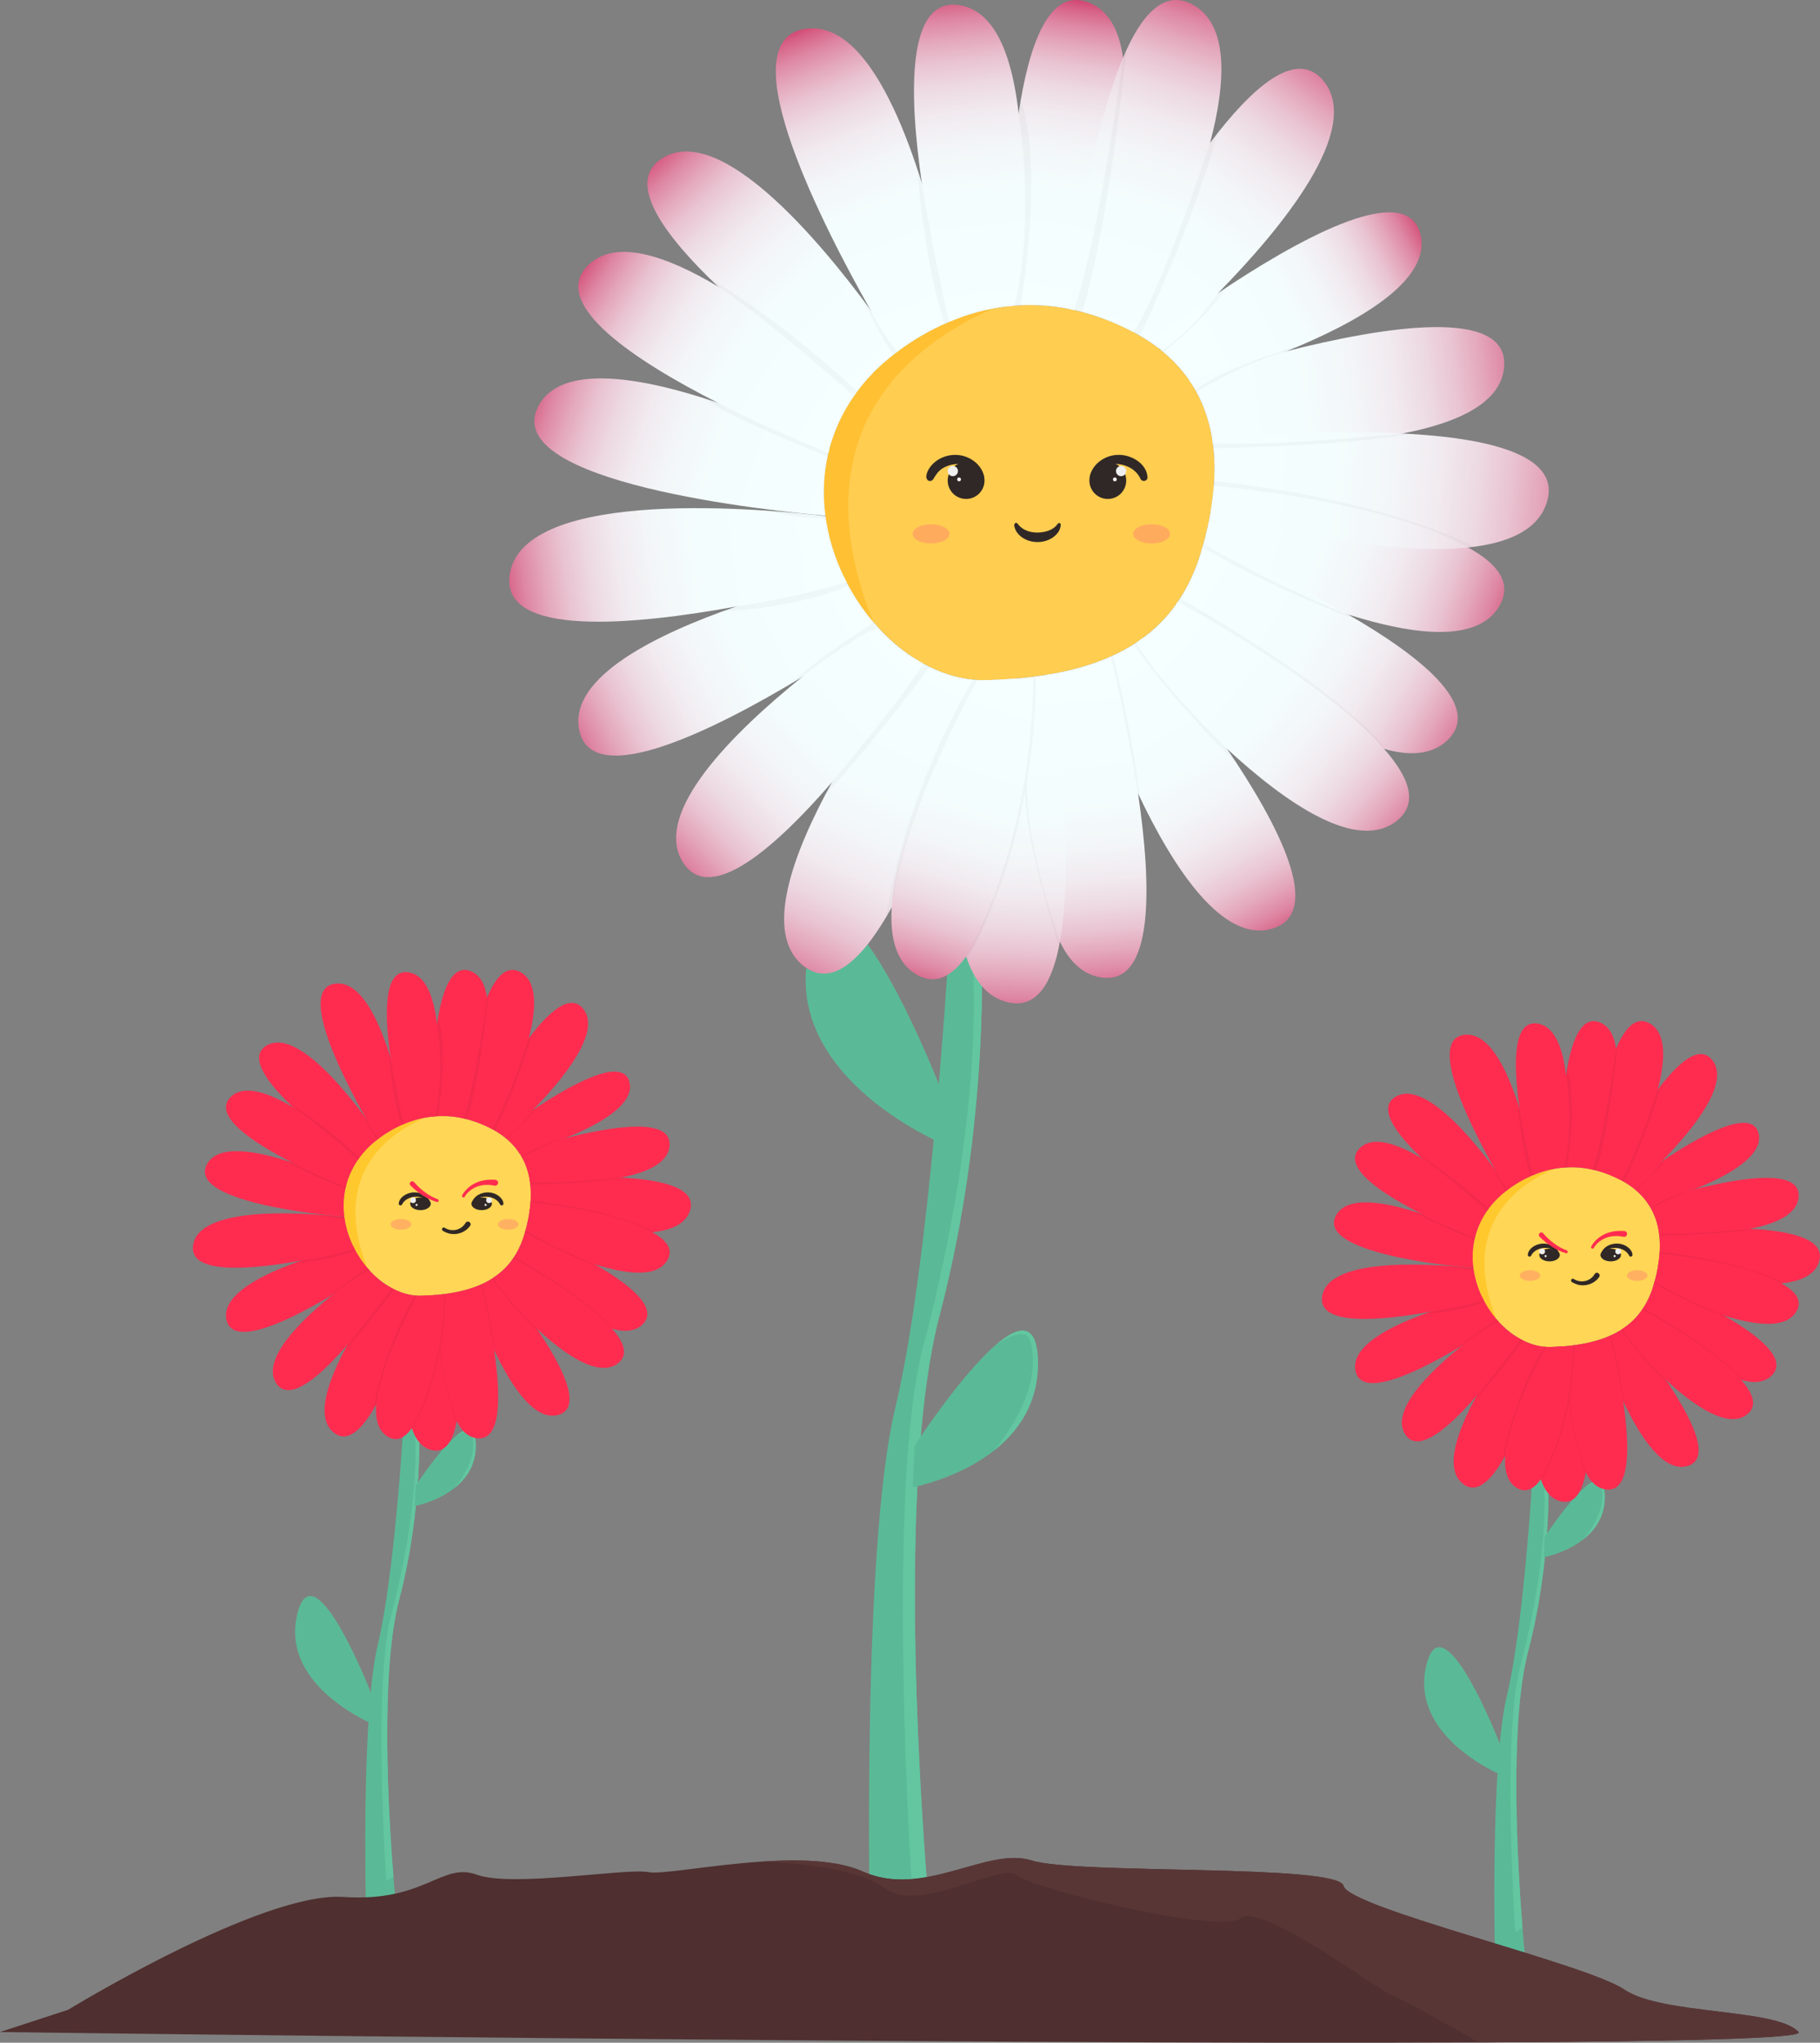 <?xml version="1.0" encoding="UTF-8"?><svg id="Calque_2" xmlns="http://www.w3.org/2000/svg" xmlns:xlink="http://www.w3.org/1999/xlink" viewBox="0 0 669.56 751.4"><rect x="0" y="0" width="669.56" height="751.4" fill="#808080" stroke="none"/><defs><style>.cls-1{fill:url(#Dégradé_sans_nom_19-5);}.cls-2{fill:url(#Dégradé_sans_nom_19-16);}.cls-3{fill:#82d16f;}.cls-4{fill:url(#Dégradé_sans_nom_19-17);}.cls-5{fill:url(#Dégradé_sans_nom_19-3);}.cls-6{fill:#593636;}.cls-7{fill:url(#Dégradé_sans_nom_19-10);}.cls-8{fill:url(#Dégradé_sans_nom_19-6);}.cls-9{opacity:.05;}.cls-10{fill:#ffc82c;}.cls-11{fill:url(#Dégradé_sans_nom_19-11);}.cls-12{fill:url(#Dégradé_sans_nom_19-14);}.cls-13{fill:url(#Dégradé_sans_nom_19-19);}.cls-14{fill:#63c6a0;}.cls-15{fill:url(#Dégradé_sans_nom_19-21);}.cls-16{fill:#302826;}.cls-17{fill:url(#Dégradé_sans_nom_19-22);}.cls-18{fill:url(#Dégradé_sans_nom_19-20);}.cls-19{fill:#ff6e79;opacity:.35;}.cls-20{opacity:.03;}.cls-21{fill:#5aba97;}.cls-22{fill:url(#Dégradé_sans_nom_19-15);}.cls-23{fill:url(#Dégradé_sans_nom_19-9);}.cls-24{fill:#ffc033;}.cls-25{fill:url(#Dégradé_sans_nom_19-7);}.cls-26{fill:#efefef;}.cls-27{fill:url(#Dégradé_sans_nom_19-4);}.cls-28{fill:#ffd655;}.cls-29{fill:url(#Dégradé_sans_nom_19-2);}.cls-30{fill:#ff2c50;}.cls-31{fill:#4f2f2f;}.cls-32{fill:url(#Dégradé_sans_nom_19-13);}.cls-33{fill:url(#Dégradé_sans_nom_19-18);}.cls-34{fill:url(#Dégradé_sans_nom_19);}.cls-35{fill:url(#Dégradé_sans_nom_19-8);}.cls-36{fill:#ffcd50;}.cls-37{fill:url(#Dégradé_sans_nom_19-12);}</style><linearGradient id="Dégradé_sans_nom_19" x1="400.6" y1="-3.51" x2="383.23" y2="117.01" gradientUnits="userSpaceOnUse"><stop offset="0" stop-color="#cc275a"/><stop offset=".02" stop-color="#cf3967"/><stop offset=".06" stop-color="#d76287"/><stop offset=".11" stop-color="#de87a4"/><stop offset=".17" stop-color="#e4a8bc"/><stop offset=".23" stop-color="#e9c3d1"/><stop offset=".3" stop-color="#edd9e2"/><stop offset=".38" stop-color="#f1eaef"/><stop offset=".48" stop-color="#f3f6f8"/><stop offset=".61" stop-color="#f4fdfd"/><stop offset="1" stop-color="#f5ffff"/></linearGradient><linearGradient id="Dégradé_sans_nom_19-2" x1="495.58" y1="18.1" x2="410.31" y2="129.93" xlink:href="#Dégradé_sans_nom_19"/><linearGradient id="Dégradé_sans_nom_19-3" x1="443.8" y1="-8.17" x2="399.38" y2="128.17" xlink:href="#Dégradé_sans_nom_19"/><linearGradient id="Dégradé_sans_nom_19-4" x1="526.68" y1="83.37" x2="438.85" y2="129.33" xlink:href="#Dégradé_sans_nom_19"/><linearGradient id="Dégradé_sans_nom_19-5" x1="570.96" y1="133.85" x2="417.77" y2="152.24" xlink:href="#Dégradé_sans_nom_19"/><linearGradient id="Dégradé_sans_nom_19-6" x1="561.57" y1="228.9" x2="434.93" y2="183.45" xlink:href="#Dégradé_sans_nom_19"/><linearGradient id="Dégradé_sans_nom_19-7" x1="595.29" y1="187.15" x2="421.67" y2="172.34" xlink:href="#Dégradé_sans_nom_19"/><linearGradient id="Dégradé_sans_nom_19-8" x1="545.4" y1="277.96" x2="434.59" y2="211.58" xlink:href="#Dégradé_sans_nom_19"/><linearGradient id="Dégradé_sans_nom_19-9" x1="472.93" y1="350.22" x2="409.62" y2="238.39" xlink:href="#Dégradé_sans_nom_19"/><linearGradient id="Dégradé_sans_nom_19-10" x1="524.32" y1="312.76" x2="426.79" y2="229.01" xlink:href="#Dégradé_sans_nom_19"/><linearGradient id="Dégradé_sans_nom_19-11" x1="407.12" y1="371.25" x2="395.89" y2="245.64" xlink:href="#Dégradé_sans_nom_19"/><linearGradient id="Dégradé_sans_nom_19-12" x1="369.36" y1="381.68" x2="374.97" y2="244.83" xlink:href="#Dégradé_sans_nom_19"/><linearGradient id="Dégradé_sans_nom_19-13" x1="287.68" y1="370.86" x2="351.51" y2="240.14" xlink:href="#Dégradé_sans_nom_19"/><linearGradient id="Dégradé_sans_nom_19-14" x1="334.38" y1="367.89" x2="371.15" y2="249.94" xlink:href="#Dégradé_sans_nom_19"/><linearGradient id="Dégradé_sans_nom_19-15" x1="241.46" y1="325.89" x2="335.93" y2="233.46" xlink:href="#Dégradé_sans_nom_19"/><linearGradient id="Dégradé_sans_nom_19-16" x1="189.51" y1="143.23" x2="312.06" y2="185.1" xlink:href="#Dégradé_sans_nom_19"/><linearGradient id="Dégradé_sans_nom_19-17" x1="211.34" y1="94.33" x2="309.38" y2="156.12" xlink:href="#Dégradé_sans_nom_19"/><linearGradient id="Dégradé_sans_nom_19-18" x1="239.03" y1="52.32" x2="325.84" y2="142.7" xlink:href="#Dégradé_sans_nom_19"/><linearGradient id="Dégradé_sans_nom_19-19" x1="293.64" y1="6.2" x2="340.96" y2="122.96" xlink:href="#Dégradé_sans_nom_19"/><linearGradient id="Dégradé_sans_nom_19-20" x1="203.12" y1="275.77" x2="318.53" y2="217.56" xlink:href="#Dégradé_sans_nom_19"/><linearGradient id="Dégradé_sans_nom_19-21" x1="178.66" y1="215.85" x2="306.83" y2="197.98" xlink:href="#Dégradé_sans_nom_19"/><linearGradient id="Dégradé_sans_nom_19-22" x1="350.68" y1="-6.82" x2="363.27" y2="120.16" xlink:href="#Dégradé_sans_nom_19"/></defs><g id="Calque_1-2"><g><g><path class="cls-21" d="M146.83,588.54c-7.06,26.91-3.85,79.89-2.09,101.87,.49,6.19,.87,9.93,.87,9.93h-11.01s-1.72-69.97,4.4-95.41c6.12-25.44,9.29-78.77,9.29-78.77l4.19-2.27,1.69-.92s1.71,31.07-7.34,65.57Z"/><path class="cls-14" d="M146.83,588.54c-7.06,26.91-3.85,79.89-2.09,101.87l-2.63,1.49s-5.19-74.45,2.23-99.32c9.62-37.44,8.85-60.76,8.14-68.69l1.69-.92s1.71,31.07-7.34,65.57Z"/><path class="cls-21" d="M137.22,634.22s-1.49-.61-3.79-1.82c-8.66-4.54-28.84-17.52-24.19-38.18,.88-3.9,2.09-6.01,3.52-6.78,8.2-4.41,23.52,34.82,23.52,34.82l.94,11.96Z"/><path class="cls-3" d="M162.55,634.71c.32-.33,.63-.66,.93-.98-.3,.35-.61,.68-.93,.98Z"/><g><path class="cls-21" d="M167.18,547.39c-6.47,5.12-14.6,6.6-14.6,6.6l.33-7.45s8.15-12.53,14.56-18.06c4.07-3.51,7.43-4.19,7.56,2.96,.13,7.41-3.48,12.51-7.84,15.95Z"/><path class="cls-14" d="M167.18,547.39c4.54-5.6,8.37-13.01,6.43-19.74-.86-2.96-6.14,.83-6.14,.83h0c4.07-3.51,7.43-4.2,7.56,2.96,.13,7.41-3.48,12.51-7.84,15.95Z"/></g><g><path class="cls-28" d="M193.05,453.57c-4.61,15.99-17.27,22.45-37.85,23.07-7.37,.22-14.7-3.91-20.11-10.3-9.7-11.44-13.27-30.08-.01-43.84,0,0,8.22-8.93,21.21-11.36,5.21-.97,11.18-.9,17.7,1.21,22.76,7.38,23.68,25.22,19.07,41.21Z"/><path class="cls-10" d="M135.09,466.35c-9.7-11.44-13.27-30.08-.01-43.84,0,0,8.22-8.93,21.21-11.36-13.7,5.96-34.73,21.06-21.19,55.2Z"/></g><g><path class="cls-30" d="M170.52,411.41h0c-.26-.06-.53-.11-.79-.17-3.45-.69-6.72-.83-9.77-.58-.34,.02-.69,.06-1.03,.1-.08-4.86-.16-20.73,1.82-34.01h0c1.83-12.2,5.4-22.22,12.33-19.53,3.61,1.4,5.42,5,6.08,9.74,1.97,14.17-6.46,38.51-8.63,44.46Z"/><path class="cls-30" d="M195.93,408.4h0c-5.07,5.16-9.35,8.94-10.32,9.79-.02,.02-.05,.05-.07,.06-1.37-1.06-2.89-2.06-4.61-2.97h0c-1.06-.57-2.18-1.11-3.39-1.6l-1.64-.98s8.9-17.83,18.61-30.73c7.32-9.72,15.1-16.65,19.88-11.06,7.3,8.53-7.44,26.28-18.44,37.5Z"/><path class="cls-30" d="M194.5,381.96c-4.18,15.91-13.48,33.33-13.48,33.33h-.09s0-.02,0-.02c-1.06-.57-2.18-1.1-3.39-1.6-1.12-.46-2.3-.91-3.55-1.31-1.17-.38-2.32-.69-3.46-.95h0c-.26-.06-.53-.11-.79-.17,.77-7.1,3.66-30.59,9.43-44.29,3.16-7.52,7.2-12.09,12.22-9.4,6.44,3.45,5.97,13.58,3.12,24.4Z"/><path class="cls-30" d="M207.96,418.68c-7.24,2.92-14,4.95-16.74,5.73-.16-.25-.32-.49-.49-.73-1.32-1.88-2.95-3.64-4.96-5.24h0s-.16-.25-.16-.25l-1.08-1.65s4.83-3.73,11.41-8.14h0c13.07-8.78,33.03-20.24,35.61-10.43,2.18,8.32-11.36,15.79-23.58,20.71Z"/><path class="cls-30" d="M246.33,421.37c-.46,6.47-8.32,9.96-17.91,11.8h0c-12.3,2.37-27.44,2.01-33.44,1.74-.03-.27-.08-.54-.12-.8-.56-3.43-1.71-6.71-3.64-9.7-.16-.25-.32-.49-.49-.73,2.6-.85,9.32-2.99,17.23-5,16.86-4.27,39.13-7.95,38.37,2.7Z"/><path class="cls-30" d="M245.58,463.41c-3.73,6.78-15.24,5.31-26.74,1.67,0,0,0,0,0,0-10.81-3.43-21.62-8.78-25.93-11.01,.05-.16,.1-.33,.15-.49,.1-.34,.19-.67,.28-1.01,.51-1.86,.93-3.75,1.26-5.63,.26-1.51,.45-3.03,.56-4.53,7.66,.92,32.87,4.35,44.81,10.87,5.13,2.8,7.81,6.17,5.62,10.15Z"/><path class="cls-30" d="M253.88,445.23c-1.52,5-6.91,7.31-13.91,8.03-15.55,1.62-39.01-4.55-45.37-6.33,.26-1.51,.45-3.03,.56-4.53,.19-2.53,.15-5.04-.18-7.48-.03-.27-.08-.54-.12-.8,5.51-.49,20.18-1.6,33.56-.94h0c14.79,.75,28,3.67,25.45,12.06Z"/><path class="cls-30" d="M236.45,487.12c-2.72,2.72-6.73,2.94-11.29,1.64-13.29-3.76-31.38-20.32-36.71-25.41,.12-.16,.23-.33,.35-.5,1.73-2.52,3.1-5.44,4.11-8.78,.05-.16,.1-.33,.15-.49,.1-.34,.19-.67,.28-1.01,3.99,1.69,15.25,6.61,25.5,12.51,0,0,0,0,0,0,12.61,7.27,23.65,16.01,17.61,22.03Z"/><path class="cls-30" d="M205.58,520.4c-8.86,2.79-17.63-10.77-23.78-23.76,0,0,0,0,0,0-5.19-10.95-8.54-21.49-8.54-21.49l3.52-2.56c.06-.03,.13-.06,.19-.09,1.62-.72,3.14-1.54,4.54-2.48h0c.4-.26,.79-.54,1.17-.82,1.82,2.18,8.55,10.35,14.81,19.57,9.04,13.31,17.11,28.8,8.1,31.64Z"/><path class="cls-30" d="M227.46,501.39c-7.03,5.68-19.64-3.09-29.97-12.64-9.24-8.53-16.66-17.68-16.66-17.68l.68-1.06h0c.4-.26,.79-.54,1.17-.82,2.22-1.63,4.14-3.57,5.77-5.84,.12-.16,.23-.33,.35-.5,6.54,3.64,27.23,15.6,36.36,25.91,4.4,4.96,6.12,9.54,2.3,12.63Z"/><path class="cls-30" d="M175.32,529.04c-3.27-.48-5.63-2.83-7.3-6.3-6.11-12.68-3.07-40.39-2.21-47.07,.18-.03,.36-.06,.55-.09,3.86-.67,7.33-1.66,10.41-3.01,.06-.03,.13-.06,.19-.09,.44,1.71,3.11,12.46,4.83,24.14,0,0,0,0,0,0,2.37,16.03,2.96,33.81-6.48,32.41Z"/><path class="cls-30" d="M168.02,522.74c-1.31,7.24-4.07,11.94-9.26,10.66-3.59-.89-5.89-3.87-7.27-8.05-4.65-14.06,1.04-41.67,2.62-48.7h0c.36,0,.72,0,1.08,0,1.68-.05,3.3-.14,4.87-.27h0c2-.16,3.9-.4,5.73-.7,.18-.03,.36-.06,.55-.09,.95,6.56,4.37,32.25,1.67,47.16Z"/><path class="cls-30" d="M153.53,476.62c-1.28,4.64-7.49,26.28-15.15,40.07-4.88,8.78-10.33,14.37-15.48,10.37-7.26-5.64-1.97-19.86,4.97-32.45,5.61-10.19,12.3-19.3,14.3-21.95,.57,.37,1.15,.72,1.74,1.04,2.89,1.61,5.97,2.62,9.09,2.88,.18,.02,.36,.03,.54,.04Z"/><path class="cls-30" d="M164.44,477.23s-4.24,35.9-12.94,48.12c-2.52,3.53-5.41,5.08-8.68,3.22-3.65-2.08-4.79-6.47-4.44-11.88,.9-13.89,11.59-34.53,14.61-40.11,.18,.02,.36,.03,.54,.04,.19,.01,.39,.02,.58,.02h0c.36,0,.72,0,1.08,0,1.68-.05,3.3-.14,4.87-.27h0l4.36,.85Z"/><path class="cls-30" d="M143.91,473.7c-1.72,2.51-8.37,12.05-16.04,20.91-9.86,11.39-21.39,21.64-26.22,14.26-5.73-8.77,9-23.16,20.88-32.73,0,0,0,0,.01,0,5.98-4.82,11.25-8.43,12.8-9.47,.19,.22,.38,.43,.57,.64h0c1.89,2.09,4,3.9,6.24,5.36,.57,.37,1.15,.72,1.74,1.04Z"/><path class="cls-30" d="M127.21,436.61c-.87,3.68-1,7.41-.52,11.05-9.46-.83-57.55-5.77-50.63-19.24,4.02-7.83,18.62-5.07,31.61-.69,8.3,2.81,15.94,6.29,19.73,8.1-.07,.26-.13,.52-.2,.78Z"/><path class="cls-30" d="M132.12,426.03c-.13,.18-.26,.36-.39,.55-2.06,2.97-3.47,6.08-4.32,9.26-.07,.26-.13,.52-.2,.78-3.49-1.42-11.39-4.72-19.54-8.87-14.37-7.31-29.56-17.24-22.93-24.09,4.8-4.96,13.94-1.8,23.03,3.64,0,0,0,0,0,0,10.25,6.13,20.45,15.16,24.33,18.73Z"/><path class="cls-30" d="M139.67,418.56c-.2,.14-.39,.29-.58,.43-2.59,1.98-4.01,3.52-4.01,3.52-1.1,1.14-2.08,2.31-2.96,3.52-.13,.18-.26,.36-.39,.55-4.05-2.86-15.08-10.87-23.95-19.28,0,0,0,0,0,0-9.44-8.96-16.42-18.39-9.93-22.56,10.24-6.58,27.86,14.52,36.76,26.61,0,0,0,.01,.01,.02,2.47,3.36,4.27,6.02,5.05,7.2Z"/><path class="cls-30" d="M149.44,413.13c-.29,.11-.57,.23-.86,.35-3.65,1.53-6.66,3.42-8.91,5.08-.2,.14-.39,.29-.58,.43-.53-.86-2.24-3.68-4.47-7.63,0,0,0-.01-.01-.02-4.19-7.4-10.2-18.77-13.74-28.76-3.75-10.59-4.72-19.62,2.23-20.71,6.36-1,11.56,5.4,15.61,14.02,1.92,4.08,3.58,8.65,4.99,13.18,3.34,10.74,5.25,21.2,5.74,24.05Z"/><path class="cls-30" d="M136.01,467.44s-5.74,4.03-13.46,8.68c0,0,0,0-.01,0-14.83,8.95-36.91,20.18-39.22,9.38-2.02-9.41,13.79-17.04,27.64-21.84,8.74-3.02,16.7-4.92,18.91-5.43,.18,.39,.37,.78,.57,1.15,1.3,2.51,2.87,4.85,4.65,6.95,.09,.1,.18,.21,.26,.31,.19,.22,.38,.43,.57,.64h0s.08,.14,.08,.14Z"/><path class="cls-30" d="M130.43,459.4c-1.19,.31-9.46,2.45-19.48,4.27-17.94,3.27-41.48,5.52-39.92-5.55,2.24-15.87,46.3-11.5,55.67-10.39,.48,3.66,1.58,7.22,3.16,10.51,.18,.39,.37,.78,.57,1.15Z"/><path class="cls-30" d="M159.96,410.66c-.34,.02-.69,.06-1.03,.1-.91,.1-1.79,.23-2.65,.39-2.46,.46-4.75,1.15-6.84,1.98-.29,.11-.57,.23-.86,.35-.8-3.17-3.29-13.48-4.88-24.4-2.29-15.74-2.72-32.74,6.52-31.41,6.5,.94,9.41,9.22,10.54,19.07h0c1.48,12.97-.15,28.66-.79,33.92Z"/></g><ellipse class="cls-19" cx="147.5" cy="450.37" rx="3.78" ry="1.97"/><ellipse class="cls-19" cx="186.95" cy="450.37" rx="3.78" ry="1.97"/><path class="cls-9" d="M160.75,376.75l.38-2.33s4.16,9.18,0,36.17l-1.17,.07s3.84-12.71,.79-33.92Z"/><path class="cls-9" d="M148.58,413.48l-.83,.36s-3.09-7.37-4.89-27.37l1.07,4.14s2.79,16.06,4.65,22.87Z"/><path class="cls-9" d="M195.79,380.29s-3.77,14.63-13.66,35.65c-.69-.41-1.14-.66-1.14-.66,0,0,4.26-5.44,13.5-33.33l1.3-1.67Z"/><path class="cls-9" d="M179.15,366.95l.59-1.35s-2.9,29.9-7.79,46.21l-1.44-.39s3.93-10.38,8.64-44.46Z"/><path class="cls-9" d="M134.6,411.34l-.98-1.33s1.31,3.63,5.06,9.34l.74-.62s-2.46-2.64-4.82-7.39Z"/><path class="cls-9" d="M107.78,407.29l-1.47-1.42s11.2,6.19,25.95,19.86l-.53,.84s-13.99-12.52-23.95-19.28Z"/><path class="cls-9" d="M107.68,427.74l-2.45-.8s2.9,2.75,21.85,10.29l.14-.61s-12.84-5.29-19.54-8.87Z"/><path class="cls-9" d="M118.07,446.9s6.66,.57,8.62,.76l.08,.56s-5.62-.12-10.46-1.45l1.75,.13Z"/><path class="cls-9" d="M110.62,463.73s10.54-1.56,19.81-4.33l.35,.65s-8.45,3.72-22.37,4.53l2.21-.85Z"/><path class="cls-9" d="M135.93,467.3s-7.26,3.63-13.39,8.83l-2.62,1.56s5.22-4.77,15.3-11.2c.84,.95,.72,.81,.72,.81Z"/><path class="cls-9" d="M127.87,494.61s14.35-17.29,16.04-20.91l1.16,.61s-11.54,15.54-18.29,22.32l1.09-2.02Z"/><path class="cls-9" d="M153.53,476.62s-12.88,22.58-15.15,40.07c-.77,1.37-.98,1.7-.98,1.7,0,0,2.38-19.69,15.3-41.83l.83,.07Z"/><path class="cls-9" d="M151.5,525.34s11.73-19.46,11.81-49.31c.62-.08,.47-.06,.47-.06,0,0,.84,26.56-12.12,49.93-.16-.45-.17-.57-.17-.57Z"/><path class="cls-9" d="M168.02,522.74s-6.03-16.41-5.82-28.16l-.29,1.66s-.54,6.85,5.96,27.28l.15-.79Z"/><path class="cls-9" d="M176.96,472.48s2.58,9.96,4.83,24.14l.33,.7s-1.3-11.18-4.73-25.04l-.44,.2Z"/><path class="cls-9" d="M197.48,488.75s-12.06-11.65-15.98-18.74l-.45,.31s3.95,6.87,18.16,21.02l-1.73-2.59Z"/><path class="cls-9" d="M188.79,462.85s26.63,14.38,36.36,25.91c.91,.24-6.66-9.69-35.95-26.53l-.41,.62Z"/><path class="cls-9" d="M218.84,465.08s-13.18-5.14-25.51-12.52l-.19,.69s11.46,6.93,27.4,12.83l-1.7-1Z"/><path class="cls-9" d="M195.15,442.4s30.26,2.56,44.81,10.87l1.13-.13s-15.11-8.25-45.89-11.55l-.05,.82Z"/><path class="cls-9" d="M195.93,408.4s-3.78,6.03-10,10.18c.58,.49,.35,.28,.35,.28,0,0,7.15-5.49,11.09-11.42l-1.44,.96Z"/><path class="cls-9" d="M210.23,417.74s-11.4,2.94-18.38,7.71c.22,.39,.21,.38,.21,.38,0,0,9.08-5.39,15.9-7.15l2.27-.94Z"/><path class="cls-9" d="M194.97,434.91s9.81,.62,33.44-1.74l1.34,.08s-9.59,2.04-34.68,2.53l-.1-.87Z"/><g><path class="cls-16" d="M158.07,442.94c-1.69-3.81-8.41-3.51-10.15,.11-.31,.62-1.26,.38-1.23-.31,.08-1.41,1.2-2.52,2.33-3.2,2.26-1.33,5.23-1.22,7.35,.27,1.02,.73,1.88,1.8,2.05,3.04,.03,.21-.28,.28-.35,.09h0Z"/><ellipse class="cls-16" cx="154.69" cy="442.82" rx="3.77" ry="2.33"/><circle class="cls-26" cx="151.97" cy="441.51" r="1.05"/><circle class="cls-26" cx="153.25" cy="443.22" r=".39"/></g><g><path class="cls-16" d="M173.48,442.85c.79-3.98,6.18-5.31,9.4-3.31,1.13,.68,2.25,1.79,2.33,3.2,.03,.7-.93,.93-1.23,.31-1.74-3.62-8.46-3.92-10.15-.11-.06,.2-.38,.12-.35-.09h0Z"/><ellipse class="cls-16" cx="177.2" cy="442.82" rx="3.77" ry="2.33"/><circle class="cls-26" cx="179.93" cy="441.51" r="1.05"/><circle class="cls-26" cx="178.65" cy="443.22" r=".39"/></g><path class="cls-16" d="M163.63,451.66c2.65,1.64,6.1,.86,7.68-1.87,.75-1.07,2.36,0,1.65,1.1-1.89,2.76-5.76,3.84-8.82,2.49-.56-.29-1.93-.65-1.44-1.55,.2-.31,.63-.39,.93-.17h0Z"/><path class="cls-30" d="M152.37,434.87c2.33,2.69,5.29,5.02,8.66,6.26,.65,.23,.35,1.21-.32,1.02-3.73-1.1-6.99-3.34-9.71-6.09-.85-.92,.57-2.16,1.37-1.19h0Z"/><path class="cls-30" d="M170.02,439.69c1.89-3.43,5.64-5.45,9.48-5.69,0,0,.89-.05,.89-.05,1,.07,2.79-.34,2.83,1.14,0,.69-.68,1.19-1.35,1.03-.73-.12-1.56-.27-2.31-.27-.23-.02-.55-.02-.78,0-3.08,.06-6.21,1.65-7.79,4.33-.32,.65-1.3,.18-.96-.48h0Z"/></g><g><path class="cls-21" d="M562.2,607.37c-7.06,26.91-3.85,79.89-2.09,101.87,.49,6.19,.87,9.93,.87,9.93h-11.01s-1.72-69.97,4.4-95.41c6.12-25.44,9.29-78.77,9.29-78.77l4.19-2.27,1.69-.92s1.71,31.07-7.34,65.57Z"/><path class="cls-14" d="M562.2,607.37c-7.06,26.91-3.85,79.89-2.09,101.87l-2.63,1.49s-5.19-74.45,2.23-99.32c9.62-37.44,8.85-60.76,8.14-68.69l1.69-.92s1.71,31.07-7.34,65.57Z"/><path class="cls-21" d="M552.59,653.06s-1.49-.61-3.79-1.82c-8.66-4.54-28.84-17.52-24.19-38.18,.88-3.9,2.09-6.01,3.52-6.78,8.2-4.41,23.52,34.82,23.52,34.82l.94,11.96Z"/><path class="cls-3" d="M577.92,653.55c.32-.33,.63-.66,.93-.98-.3,.35-.61,.68-.93,.98Z"/><g><path class="cls-21" d="M582.54,566.22c-6.47,5.12-14.6,6.6-14.6,6.6l.33-7.45s8.15-12.53,14.56-18.06c4.07-3.51,7.43-4.19,7.56,2.96,.13,7.41-3.48,12.51-7.84,15.95Z"/><path class="cls-14" d="M582.54,566.22c4.54-5.6,8.37-13.01,6.43-19.74-.86-2.96-6.14,.83-6.14,.83h0c4.07-3.51,7.43-4.2,7.56,2.96,.13,7.41-3.48,12.51-7.84,15.95Z"/></g><g><path class="cls-28" d="M608.42,472.41c-4.61,15.99-17.27,22.45-37.85,23.07-7.37,.22-14.7-3.91-20.11-10.3-9.7-11.44-13.27-30.08-.01-43.84,0,0,8.22-8.93,21.21-11.36,5.21-.97,11.18-.9,17.7,1.21,22.76,7.38,23.68,25.22,19.07,41.21Z"/><path class="cls-10" d="M550.45,485.18c-9.7-11.44-13.27-30.08-.01-43.84,0,0,8.22-8.93,21.21-11.36-13.7,5.96-34.73,21.06-21.19,55.2Z"/></g><g><path class="cls-30" d="M585.89,430.25h0c-.26-.06-.53-.11-.79-.17-3.45-.69-6.72-.83-9.77-.58-.34,.02-.69,.06-1.03,.1-.08-4.86-.16-20.73,1.82-34.01h0c1.83-12.2,5.4-22.22,12.33-19.53,3.61,1.4,5.42,5,6.08,9.74,1.97,14.17-6.46,38.51-8.63,44.46Z"/><path class="cls-30" d="M611.3,427.23h0c-5.07,5.16-9.35,8.94-10.32,9.79-.02,.02-.05,.05-.07,.06-1.37-1.06-2.89-2.06-4.61-2.97h0c-1.06-.57-2.18-1.11-3.39-1.6l-1.64-.98s8.9-17.83,18.61-30.73c7.32-9.72,15.1-16.65,19.88-11.06,7.3,8.53-7.44,26.28-18.44,37.5Z"/><path class="cls-30" d="M609.86,400.79c-4.18,15.91-13.48,33.33-13.48,33.33h-.09s0-.02,0-.02c-1.06-.57-2.18-1.1-3.39-1.6-1.12-.46-2.3-.91-3.55-1.31-1.17-.38-2.32-.69-3.46-.95h0c-.26-.06-.53-.11-.79-.17,.77-7.1,3.66-30.59,9.43-44.29,3.16-7.52,7.2-12.09,12.22-9.4,6.44,3.45,5.97,13.58,3.12,24.4Z"/><path class="cls-30" d="M623.33,437.51c-7.24,2.92-14,4.95-16.74,5.73-.16-.25-.32-.49-.49-.73-1.32-1.88-2.95-3.64-4.96-5.24h0s-.16-.25-.16-.25l-1.08-1.65s4.83-3.73,11.41-8.14h0c13.07-8.78,33.03-20.24,35.61-10.43,2.18,8.32-11.36,15.79-23.58,20.71Z"/><path class="cls-30" d="M661.7,440.21c-.46,6.47-8.32,9.96-17.91,11.8h0c-12.3,2.37-27.44,2.01-33.44,1.74-.03-.27-.08-.54-.12-.8-.56-3.43-1.71-6.71-3.64-9.7-.16-.25-.32-.49-.49-.73,2.6-.85,9.32-2.99,17.23-5,16.86-4.27,39.13-7.95,38.37,2.7Z"/><path class="cls-30" d="M660.95,482.24c-3.73,6.78-15.24,5.31-26.74,1.67,0,0,0,0,0,0-10.81-3.43-21.62-8.78-25.93-11.01,.05-.16,.1-.33,.15-.49,.1-.34,.19-.67,.28-1.01,.51-1.86,.93-3.75,1.26-5.63,.26-1.51,.45-3.03,.56-4.53,7.66,.92,32.87,4.35,44.81,10.87,5.13,2.8,7.81,6.17,5.62,10.15Z"/><path class="cls-30" d="M669.24,464.06c-1.52,5-6.91,7.31-13.91,8.03-15.55,1.62-39.01-4.55-45.37-6.33,.26-1.51,.45-3.03,.56-4.53,.19-2.53,.15-5.04-.18-7.48-.03-.27-.08-.54-.12-.8,5.51-.49,20.18-1.6,33.56-.94h0c14.79,.75,28,3.67,25.45,12.06Z"/><path class="cls-30" d="M651.82,505.95c-2.72,2.72-6.73,2.94-11.29,1.64-13.29-3.76-31.38-20.32-36.71-25.41,.12-.16,.23-.33,.35-.5,1.73-2.52,3.1-5.44,4.11-8.78,.05-.16,.1-.33,.15-.49,.1-.34,.19-.67,.28-1.01,3.99,1.69,15.25,6.61,25.5,12.51,0,0,0,0,0,0,12.61,7.27,23.65,16.01,17.61,22.03Z"/><path class="cls-30" d="M620.95,539.23c-8.86,2.79-17.63-10.77-23.78-23.76,0,0,0,0,0,0-5.19-10.95-8.54-21.49-8.54-21.49l3.52-2.56c.06-.03,.13-.06,.19-.09,1.62-.72,3.14-1.54,4.54-2.48h0c.4-.26,.79-.54,1.17-.82,1.82,2.18,8.55,10.35,14.81,19.57,9.04,13.31,17.11,28.8,8.1,31.64Z"/><path class="cls-30" d="M642.83,520.22c-7.03,5.68-19.64-3.09-29.97-12.64-9.24-8.53-16.66-17.68-16.66-17.68l.68-1.06h0c.4-.26,.79-.54,1.17-.82,2.22-1.63,4.14-3.57,5.77-5.84,.12-.16,.23-.33,.35-.5,6.54,3.64,27.23,15.6,36.36,25.91,4.4,4.96,6.12,9.54,2.3,12.63Z"/><path class="cls-30" d="M590.69,547.88c-3.27-.48-5.63-2.83-7.3-6.3-6.11-12.68-3.07-40.39-2.21-47.07,.18-.03,.36-.06,.55-.09,3.86-.67,7.33-1.66,10.41-3.01,.06-.03,.13-.06,.19-.09,.44,1.71,3.11,12.46,4.83,24.14,0,0,0,0,0,0,2.37,16.03,2.96,33.81-6.48,32.41Z"/><path class="cls-30" d="M583.39,541.58c-1.31,7.24-4.07,11.94-9.26,10.66-3.59-.89-5.89-3.87-7.27-8.05-4.65-14.06,1.04-41.67,2.62-48.7h0c.36,0,.72,0,1.08,0,1.68-.05,3.3-.14,4.87-.27h0c2-.16,3.9-.4,5.73-.7,.18-.03,.36-.06,.55-.09,.95,6.56,4.37,32.25,1.67,47.16Z"/><path class="cls-30" d="M568.9,495.45c-1.28,4.64-7.49,26.28-15.15,40.07-4.88,8.78-10.33,14.37-15.48,10.37-7.26-5.64-1.97-19.86,4.97-32.45,5.61-10.19,12.3-19.3,14.3-21.95,.57,.37,1.15,.72,1.74,1.04,2.89,1.61,5.97,2.62,9.09,2.88,.18,.02,.36,.03,.54,.04Z"/><path class="cls-30" d="M579.8,496.06s-4.24,35.9-12.94,48.12c-2.52,3.53-5.41,5.08-8.68,3.22-3.65-2.08-4.79-6.47-4.44-11.88,.9-13.89,11.59-34.53,14.61-40.11,.18,.02,.36,.03,.54,.04,.19,.01,.39,.02,.58,.02h0c.36,0,.72,0,1.08,0,1.68-.05,3.3-.14,4.87-.27h0l4.36,.85Z"/><path class="cls-30" d="M559.27,492.53c-1.72,2.51-8.37,12.05-16.04,20.91-9.86,11.39-21.39,21.64-26.22,14.26-5.73-8.77,9-23.16,20.88-32.73,0,0,0,0,.01,0,5.98-4.82,11.25-8.43,12.8-9.47,.19,.22,.38,.43,.57,.64h0c1.89,2.09,4,3.9,6.24,5.36,.57,.37,1.15,.72,1.74,1.04Z"/><path class="cls-30" d="M542.58,455.44c-.87,3.68-1,7.41-.52,11.05-9.46-.83-57.55-5.77-50.63-19.24,4.02-7.83,18.62-5.07,31.61-.69,8.3,2.81,15.94,6.29,19.73,8.1-.07,.26-.13,.52-.2,.78Z"/><path class="cls-30" d="M547.48,444.86c-.13,.18-.26,.36-.39,.55-2.06,2.97-3.47,6.08-4.32,9.26-.07,.26-.13,.52-.2,.78-3.49-1.42-11.39-4.72-19.54-8.87-14.37-7.31-29.56-17.24-22.93-24.09,4.8-4.96,13.94-1.8,23.03,3.64,0,0,0,0,0,0,10.25,6.13,20.45,15.16,24.33,18.73Z"/><path class="cls-30" d="M555.03,437.39c-.2,.14-.39,.29-.58,.43-2.59,1.98-4.01,3.52-4.01,3.52-1.1,1.14-2.08,2.31-2.96,3.52-.13,.18-.26,.36-.39,.55-4.05-2.86-15.08-10.87-23.95-19.28,0,0,0,0,0,0-9.44-8.96-16.42-18.39-9.93-22.56,10.24-6.58,27.86,14.52,36.76,26.61,0,0,0,.01,.01,.02,2.47,3.36,4.27,6.02,5.05,7.2Z"/><path class="cls-30" d="M564.8,431.96c-.29,.11-.57,.23-.86,.35-3.65,1.53-6.66,3.42-8.91,5.08-.2,.14-.39,.29-.58,.43-.53-.86-2.24-3.68-4.47-7.63,0,0,0-.01-.01-.02-4.19-7.4-10.2-18.77-13.74-28.76-3.75-10.59-4.72-19.62,2.23-20.71,6.36-1,11.56,5.4,15.61,14.02,1.92,4.08,3.58,8.65,4.99,13.18,3.34,10.74,5.25,21.2,5.74,24.05Z"/><path class="cls-30" d="M551.38,486.27s-5.74,4.03-13.46,8.68c0,0,0,0-.01,0-14.83,8.95-36.91,20.18-39.22,9.38-2.02-9.41,13.79-17.04,27.64-21.84,8.74-3.02,16.7-4.92,18.91-5.43,.18,.39,.37,.78,.57,1.15,1.3,2.51,2.87,4.85,4.65,6.95,.09,.1,.18,.21,.26,.31,.19,.22,.38,.43,.57,.64h0s.08,.14,.08,.14Z"/><path class="cls-30" d="M545.8,478.23c-1.19,.31-9.46,2.45-19.48,4.27-17.94,3.27-41.48,5.52-39.92-5.55,2.24-15.87,46.3-11.5,55.67-10.39,.48,3.66,1.58,7.22,3.16,10.51,.18,.39,.37,.78,.57,1.15Z"/><path class="cls-30" d="M575.32,429.49c-.34,.02-.69,.06-1.03,.1-.91,.1-1.79,.23-2.65,.39-2.46,.46-4.75,1.15-6.84,1.98-.29,.11-.57,.23-.86,.35-.8-3.17-3.29-13.48-4.88-24.4-2.29-15.74-2.72-32.74,6.52-31.41,6.5,.94,9.41,9.22,10.54,19.07h0c1.48,12.97-.15,28.66-.79,33.92Z"/></g><ellipse class="cls-19" cx="562.87" cy="469.2" rx="3.78" ry="1.97"/><ellipse class="cls-19" cx="602.32" cy="469.2" rx="3.78" ry="1.97"/><path class="cls-9" d="M576.12,395.58l.38-2.33s4.16,9.18,0,36.17l-1.17,.07s3.84-12.71,.79-33.92Z"/><path class="cls-9" d="M563.95,432.31l-.83,.36s-3.09-7.37-4.89-27.37l1.07,4.14s2.79,16.06,4.65,22.87Z"/><path class="cls-9" d="M611.16,399.13s-3.77,14.63-13.66,35.65c-.69-.41-1.14-.66-1.14-.66,0,0,4.26-5.44,13.5-33.33l1.3-1.67Z"/><path class="cls-9" d="M594.52,385.79l.59-1.35s-2.9,29.9-7.79,46.21l-1.44-.39s3.93-10.38,8.64-44.46Z"/><path class="cls-9" d="M549.97,430.17l-.98-1.33s1.31,3.63,5.06,9.34l.74-.62s-2.46-2.64-4.82-7.39Z"/><path class="cls-9" d="M523.15,426.13l-1.47-1.42s11.2,6.19,25.95,19.86l-.53,.84s-13.99-12.52-23.95-19.28Z"/><path class="cls-9" d="M523.04,446.57l-2.45-.8s2.9,2.75,21.85,10.29l.14-.61s-12.84-5.29-19.54-8.87Z"/><path class="cls-9" d="M533.44,465.73s6.66,.57,8.62,.76l.08,.56s-5.62-.12-10.46-1.45l1.75,.13Z"/><path class="cls-9" d="M525.99,482.56s10.54-1.56,19.81-4.33l.35,.65s-8.45,3.72-22.37,4.53l2.21-.85Z"/><path class="cls-9" d="M551.3,486.13s-7.26,3.63-13.39,8.83l-2.62,1.56s5.22-4.77,15.3-11.2c.84,.95,.72,.81,.72,.81Z"/><path class="cls-9" d="M543.24,513.44s14.35-17.29,16.04-20.91l1.16,.61s-11.54,15.54-18.29,22.32l1.09-2.02Z"/><path class="cls-9" d="M568.9,495.45s-12.88,22.58-15.15,40.07c-.77,1.37-.98,1.7-.98,1.7,0,0,2.38-19.69,15.3-41.83l.83,.07Z"/><path class="cls-9" d="M566.86,544.18s11.73-19.46,11.81-49.31c.62-.08,.47-.06,.47-.06,0,0,.84,26.56-12.12,49.93-.16-.45-.17-.57-.17-.57Z"/><path class="cls-9" d="M583.39,541.58s-6.03-16.41-5.82-28.16l-.29,1.66s-.54,6.85,5.96,27.28l.15-.79Z"/><path class="cls-9" d="M592.33,491.32s2.58,9.96,4.83,24.14l.33,.7s-1.3-11.18-4.73-25.04l-.44,.2Z"/><path class="cls-9" d="M612.85,507.58s-12.06-11.65-15.98-18.74l-.45,.31s3.95,6.87,18.16,21.02l-1.73-2.59Z"/><path class="cls-9" d="M604.16,481.68s26.63,14.38,36.36,25.91c.91,.24-6.66-9.69-35.95-26.53l-.41,.62Z"/><path class="cls-9" d="M634.21,483.92s-13.18-5.14-25.51-12.52l-.19,.69s11.46,6.93,27.4,12.83l-1.7-1Z"/><path class="cls-9" d="M610.52,461.23s30.26,2.56,44.81,10.87l1.13-.13s-15.11-8.25-45.89-11.55l-.05,.82Z"/><path class="cls-9" d="M611.3,427.23s-3.78,6.03-10,10.18c.58,.49,.35,.28,.35,.28,0,0,7.15-5.49,11.09-11.42l-1.44,.96Z"/><path class="cls-9" d="M625.6,436.57s-11.4,2.94-18.38,7.71c.22,.39,.21,.38,.21,.38,0,0,9.08-5.39,15.9-7.15l2.27-.94Z"/><path class="cls-9" d="M610.34,453.75s9.81,.62,33.44-1.74l1.34,.08s-9.59,2.04-34.68,2.53l-.1-.87Z"/><g><path class="cls-16" d="M573.44,461.77c-1.69-3.81-8.41-3.51-10.15,.11-.31,.62-1.26,.38-1.23-.31,.08-1.41,1.2-2.52,2.33-3.2,2.26-1.33,5.23-1.22,7.35,.27,1.02,.73,1.88,1.8,2.05,3.04,.03,.21-.28,.28-.35,.09h0Z"/><ellipse class="cls-16" cx="570.06" cy="461.66" rx="3.77" ry="2.33"/><circle class="cls-26" cx="567.34" cy="460.34" r="1.05"/><circle class="cls-26" cx="568.62" cy="462.05" r=".39"/></g><g><path class="cls-16" d="M588.85,461.68c.79-3.98,6.18-5.31,9.4-3.31,1.13,.68,2.25,1.79,2.33,3.2,.03,.7-.93,.93-1.23,.31-1.74-3.62-8.46-3.92-10.15-.11-.06,.2-.38,.12-.35-.09h0Z"/><ellipse class="cls-16" cx="592.57" cy="461.66" rx="3.77" ry="2.33"/><circle class="cls-26" cx="595.29" cy="460.34" r="1.05"/><circle class="cls-26" cx="594.01" cy="462.05" r=".39"/></g><path class="cls-16" d="M579,470.5c2.65,1.64,6.1,.86,7.68-1.87,.75-1.07,2.36,0,1.65,1.1-1.89,2.76-5.76,3.84-8.82,2.49-.56-.29-1.93-.65-1.44-1.55,.2-.31,.63-.39,.93-.17h0Z"/><path class="cls-30" d="M567.74,453.7c2.33,2.69,5.29,5.02,8.66,6.26,.65,.23,.35,1.21-.32,1.02-3.73-1.1-6.99-3.34-9.71-6.09-.85-.92,.57-2.16,1.37-1.19h0Z"/><path class="cls-30" d="M585.39,458.52c1.89-3.43,5.64-5.45,9.48-5.69,0,0,.89-.05,.89-.05,1,.07,2.79-.34,2.83,1.14,0,.69-.68,1.19-1.35,1.03-.73-.12-1.56-.27-2.31-.27-.23-.02-.55-.02-.78,0-3.08,.06-6.21,1.65-7.79,4.33-.32,.65-1.3,.18-.96-.48h0Z"/></g><g><path class="cls-21" d="M345.69,483.74c-14.74,56.17-8.03,166.74-4.37,212.63,1.03,12.93,1.82,20.73,1.82,20.73h-22.98s-3.58-146.04,9.19-199.15c12.77-53.1,19.4-164.42,19.4-164.42l8.74-4.73,3.52-1.91s3.57,64.85-15.32,136.85Z"/><path class="cls-14" d="M345.69,483.74c-14.74,56.17-8.03,166.74-4.37,212.63l-5.48,3.11s-10.83-155.4,4.65-207.31c20.07-78.15,18.48-126.83,17-143.37l3.52-1.91s3.57,64.85-15.32,136.85Z"/><path class="cls-21" d="M347.45,421.01s-2.66-1.09-6.76-3.23c-15.43-8.08-51.35-31.19-43.07-67.99,1.56-6.94,3.72-10.7,6.27-12.07,14.6-7.86,41.88,62.01,41.88,62.01l1.68,21.29Z"/><g><path class="cls-21" d="M365.76,533.53c-13.28,10.5-29.96,13.53-29.96,13.53l.68-15.29s16.72-25.71,29.86-37.05c8.35-7.2,15.25-8.6,15.5,6.08,.26,15.2-7.14,25.66-16.08,32.73Z"/><path class="cls-14" d="M365.76,533.53c9.31-11.48,17.17-26.7,13.18-40.49-1.76-6.07-12.6,1.69-12.6,1.69h0c8.35-7.21,15.25-8.61,15.5,6.07,.26,15.2-7.14,25.66-16.08,32.73Z"/></g><g><path class="cls-36" d="M442.16,202.04c-9.62,33.38-36.04,46.86-79,48.15-15.39,.46-30.68-8.17-41.98-21.49-20.25-23.87-27.7-62.79-.03-91.5,0,0,17.16-18.63,44.26-23.71,10.87-2.03,23.34-1.88,36.95,2.53,47.51,15.41,49.43,52.64,39.8,86.02Z"/><path class="cls-24" d="M321.18,228.7c-20.25-23.87-27.7-62.79-.03-91.5,0,0,17.16-18.63,44.26-23.71-28.6,12.45-72.48,43.95-44.23,115.21Z"/></g><path class="cls-16" d="M374.4,192.68c2.55,3.49,7.61,3.82,11.4,2.51,1.29-.51,2.48-1.26,3.34-2.53,.19-.27,.56-.34,.83-.16,.17,.11,.26,.3,.26,.49,0,.97-.38,1.94-.92,2.77-3.44,4.85-11.76,4.86-15.22,.03-.49-.72-1.72-3.26-.28-3.45,.25,0,.47,.14,.59,.34h0Z"/><path class="cls-34" d="M395.14,114.04h-.01c-.55-.12-1.1-.24-1.65-.35-7.2-1.44-14.02-1.73-20.39-1.22-.72,.05-1.44,.12-2.15,.2-.17-10.15-.34-43.26,3.8-70.98h0c3.81-25.47,11.27-46.38,25.73-40.77,7.53,2.92,11.32,10.43,12.69,20.32,4.12,29.58-13.49,80.37-18.02,92.8Z"/><path class="cls-29" d="M448.18,107.74h-.01c-10.58,10.78-19.51,18.66-21.55,20.43-.05,.05-.1,.1-.14,.13-2.85-2.22-6.04-4.3-9.62-6.2h-.02c-2.22-1.19-4.56-2.31-7.07-3.35l-3.43-2.05s18.58-37.21,38.84-64.14c15.28-20.29,31.51-34.76,41.49-23.09,15.23,17.81-15.52,54.86-38.49,78.27Z"/><path class="cls-5" d="M445.18,52.56c-8.72,33.2-28.13,69.57-28.13,69.57l-.19-.03h-.02c-2.22-1.19-4.56-2.31-7.07-3.35-2.34-.97-4.81-1.89-7.41-2.73-2.45-.79-4.85-1.45-7.22-1.98h-.01c-.55-.12-1.1-.24-1.65-.35,1.61-14.82,7.64-63.85,19.68-92.45,6.6-15.69,15.02-25.24,25.5-19.61,13.44,7.21,12.46,28.34,6.52,50.93Z"/><path class="cls-27" d="M473.29,129.2c-15.11,6.1-29.23,10.33-34.95,11.97-.33-.52-.67-1.03-1.02-1.53-2.75-3.93-6.16-7.6-10.35-10.94h-.01s-.34-.53-.34-.53l-2.26-3.44s10.09-7.78,23.81-16.98h.01c27.28-18.32,68.94-42.24,74.32-21.78,4.56,17.36-23.72,32.96-49.21,43.23Z"/><path class="cls-1" d="M553.37,134.83c-.97,13.5-17.37,20.79-37.38,24.62h-.02c-25.68,4.94-57.27,4.2-69.79,3.64-.07-.56-.16-1.12-.25-1.68-1.16-7.16-3.56-14-7.59-20.24-.33-.52-.67-1.03-1.02-1.53,5.42-1.78,19.45-6.24,35.97-10.44,35.2-8.92,81.68-16.6,80.08,5.63Z"/><path class="cls-8" d="M551.81,222.57c-7.78,14.15-31.81,11.08-55.82,3.49-.01,0-.02-.01-.02-.01-22.57-7.16-45.12-18.32-54.12-22.98,.11-.34,.21-.68,.31-1.03,.2-.7,.4-1.4,.59-2.11,1.06-3.89,1.95-7.82,2.63-11.76,.54-3.16,.94-6.32,1.17-9.46,15.98,1.91,68.6,9.07,93.53,22.68,10.7,5.85,16.3,12.87,11.73,21.18Z"/><path class="cls-25" d="M569.12,184.62c-3.17,10.43-14.43,15.25-29.04,16.77-32.46,3.39-81.42-9.49-94.7-13.22,.54-3.16,.94-6.32,1.17-9.46,.4-5.29,.32-10.53-.37-15.62-.07-.56-.16-1.12-.25-1.68,11.51-1.02,42.13-3.35,70.04-1.96h.02c30.88,1.56,58.45,7.67,53.13,25.17Z"/><path class="cls-35" d="M532.75,272.05c-5.68,5.67-14.04,6.13-23.57,3.43-27.74-7.85-65.49-42.41-76.63-53.04,.25-.34,.49-.69,.73-1.05,3.61-5.27,6.47-11.35,8.57-18.32,.11-.34,.21-.68,.31-1.03,.2-.7,.4-1.4,.59-2.11,8.32,3.52,31.84,13.8,53.22,26.12,0,0,.01,.01,.02,.01,26.31,15.17,49.36,33.42,36.76,45.99Z"/><path class="cls-23" d="M468.32,341.51c-18.49,5.82-36.79-22.48-49.64-49.6,0-.01-.01-.01-.01-.01-10.84-22.85-17.83-44.86-17.83-44.86l7.34-5.35c.13-.06,.27-.12,.4-.18,3.39-1.51,6.55-3.22,9.48-5.17h.01c.84-.55,1.64-1.12,2.44-1.72,3.8,4.55,17.84,21.6,30.91,40.84,18.87,27.78,35.72,60.12,16.9,66.05Z"/><path class="cls-7" d="M513.98,301.84c-14.68,11.85-40.99-6.46-62.56-26.38-19.28-17.81-34.77-36.9-34.77-36.9l1.41-2.22h.01c.84-.55,1.64-1.12,2.44-1.72,4.64-3.41,8.65-7.46,12.04-12.18,.25-.34,.49-.69,.73-1.05,13.64,7.6,56.83,32.57,75.9,54.09,9.18,10.36,12.78,19.92,4.8,26.36Z"/><path class="cls-11" d="M405.16,359.56c-6.83-1.01-11.75-5.91-15.23-13.15-12.76-26.47-6.4-84.3-4.62-98.24,.38-.06,.76-.12,1.14-.19,8.05-1.4,15.3-3.47,21.73-6.29,.13-.06,.27-.12,.4-.18,.91,3.56,6.49,26,10.09,50.39,0,0,.01,0,.01,.01,4.94,33.45,6.17,70.56-13.52,67.65Z"/><path class="cls-37" d="M389.93,346.41c-2.74,15.12-8.49,24.92-19.32,22.24-7.5-1.85-12.29-8.08-15.18-16.81-9.7-29.35,2.18-86.98,5.47-101.65h.01c.75,.02,1.5,.02,2.25,0,3.5-.1,6.89-.29,10.17-.56h.01c4.17-.34,8.15-.83,11.97-1.46,.38-.06,.76-.12,1.14-.19,1.99,13.69,9.12,67.32,3.48,98.43Z"/><path class="cls-32" d="M359.68,250.14c-2.68,9.68-15.64,54.85-31.62,83.63-10.18,18.32-21.57,29.99-32.32,21.64-15.16-11.78-4.11-41.45,10.38-67.73,11.71-21.26,25.68-40.29,29.84-45.82,1.19,.78,2.4,1.51,3.63,2.18,6.04,3.35,12.46,5.47,18.97,6.02,.37,.04,.75,.06,1.12,.08Z"/><path class="cls-12" d="M382.44,251.41s-8.84,74.94-27.01,100.43c-5.26,7.37-11.29,10.61-18.11,6.73-7.62-4.34-9.99-13.51-9.26-24.8,1.88-29,24.2-72.07,30.5-83.71,.37,.04,.75,.06,1.12,.08,.4,.03,.81,.04,1.22,.05h.01c.75,.02,1.5,.02,2.25,0,3.5-.1,6.89-.29,10.17-.56h.01l9.1,1.78Z"/><path class="cls-22" d="M339.59,244.04c-3.58,5.23-17.48,25.16-33.47,43.64-20.59,23.78-44.65,45.16-54.72,29.76-11.96-18.31,18.79-48.33,43.59-68.32,0-.01,.02-.01,.03-.02,12.49-10.07,23.48-17.59,26.71-19.76,.4,.46,.79,.9,1.2,1.34h0c3.95,4.36,8.34,8.14,13.02,11.18,1.19,.78,2.4,1.51,3.63,2.18Z"/><path class="cls-2" d="M304.75,166.63c-1.82,7.68-2.09,15.47-1.08,23.07-19.75-1.74-120.11-12.05-105.67-40.16,8.39-16.34,38.86-10.59,65.97-1.43,17.33,5.86,33.28,13.12,41.19,16.9-.15,.54-.28,1.08-.41,1.62Z"/><path class="cls-4" d="M314.98,144.54c-.28,.38-.55,.76-.81,1.15-4.31,6.19-7.25,12.7-9.01,19.32-.15,.54-.28,1.08-.41,1.62-7.29-2.96-23.77-9.86-40.78-18.52-30-15.25-61.7-35.99-47.87-50.28,10.02-10.35,29.09-3.76,48.07,7.6,0,0,.01,.01,.02,.01,21.4,12.8,42.69,31.65,50.79,39.1Z"/><path class="cls-33" d="M330.74,128.95c-.42,.3-.82,.6-1.21,.9-5.41,4.13-8.38,7.35-8.38,7.35-2.29,2.38-4.35,4.83-6.17,7.34-.28,.38-.55,.76-.81,1.15-8.45-5.97-31.47-22.68-49.98-40.25,0,0-.02-.01-.02-.01-19.7-18.71-34.28-38.38-20.72-47.09,21.37-13.74,58.14,30.31,76.72,55.55,.01,0,.02,.03,.03,.04,5.16,7.02,8.92,12.57,10.54,15.02Z"/><path class="cls-13" d="M351.13,117.61c-.6,.23-1.2,.48-1.79,.73-7.62,3.19-13.91,7.14-18.6,10.6-.42,.3-.82,.6-1.21,.9-1.1-1.8-4.67-7.68-9.33-15.92-.01-.01-.02-.03-.03-.04-8.74-15.44-21.29-39.18-28.68-60.02-7.83-22.1-9.85-40.95,4.65-43.22,13.27-2.08,24.13,11.27,32.59,29.26,4.01,8.51,7.48,18.06,10.42,27.51,6.98,22.41,10.96,44.24,11.98,50.2Z"/><path class="cls-18" d="M323.11,230.98s-11.99,8.41-28.09,18.12c-.01,.01-.02,.01-.03,.02-30.96,18.68-77.03,42.12-81.86,19.58-4.22-19.65,28.78-35.57,57.69-45.59,18.24-6.31,34.85-10.27,39.46-11.33,.37,.81,.77,1.62,1.19,2.41,2.71,5.24,5.99,10.13,9.71,14.51,.18,.21,.37,.43,.55,.64,.4,.46,.79,.9,1.2,1.34h0s.17,.3,.17,.3Z"/><path class="cls-15" d="M311.47,214.19c-2.49,.65-19.75,5.12-40.65,8.92-37.45,6.82-86.57,11.53-83.32-11.59,4.67-33.13,96.63-24,116.19-21.68,1.01,7.63,3.3,15.06,6.59,21.94,.37,.81,.77,1.62,1.19,2.41Z"/><ellipse class="cls-19" cx="342.52" cy="196.39" rx="6.78" ry="3.54"/><ellipse class="cls-19" cx="423.67" cy="196.39" rx="6.78" ry="3.54"/><path class="cls-17" d="M373.09,112.47c-.72,.05-1.44,.12-2.15,.2-1.89,.21-3.73,.48-5.53,.82-5.13,.96-9.91,2.41-14.28,4.13-.6,.23-1.2,.48-1.79,.73-1.66-6.61-6.87-28.14-10.19-50.93-4.79-32.85-5.68-68.34,13.6-65.55,13.57,1.96,19.65,19.24,21.99,39.81h0c3.08,27.08-.32,59.83-1.65,70.79Z"/><path class="cls-20" d="M374.74,41.68l.78-4.86s8.69,19.17,0,75.5l-2.43,.15s8.02-26.53,1.65-70.79Z"/><path class="cls-20" d="M349.34,118.35l-1.73,.75s-6.46-15.39-10.21-57.13l2.23,8.64s5.82,33.52,9.71,47.74Z"/><path class="cls-20" d="M447.88,49.08s-7.86,30.55-28.51,74.42c-1.44-.85-2.38-1.37-2.38-1.37,0,0,8.9-11.35,28.18-69.57l2.71-3.48Z"/><path class="cls-20" d="M413.16,21.24l1.24-2.82s-6.05,62.4-16.26,96.44l-3-.82s8.21-21.66,18.03-92.8Z"/><path class="cls-20" d="M320.17,113.89l-2.05-2.77s2.74,7.57,10.57,19.49l1.55-1.29s-5.14-5.51-10.07-15.43Z"/><path class="cls-20" d="M264.19,105.44l-3.07-2.96s23.38,12.92,54.17,41.45l-1.11,1.76s-29.2-26.14-49.98-40.25Z"/><path class="cls-20" d="M263.97,148.11l-5.11-1.67s6.06,5.74,45.6,21.47l.29-1.28s-26.81-11.04-40.78-18.52Z"/><path class="cls-20" d="M285.67,188.11s13.9,1.19,18,1.59l.16,1.17s-11.73-.26-21.82-3.03l3.66,.26Z"/><path class="cls-20" d="M270.12,223.24s22-3.25,41.35-9.05l.73,1.36s-17.63,7.77-46.7,9.46l4.62-1.77Z"/><path class="cls-20" d="M322.94,230.69s-15.15,7.58-27.95,18.43l-5.48,3.26s10.89-9.96,31.93-23.37c1.76,1.99,1.5,1.68,1.5,1.68Z"/><path class="cls-20" d="M306.12,287.68s29.95-36.08,33.47-43.64l2.43,1.27s-24.08,32.43-38.18,46.59l2.28-4.22Z"/><path class="cls-20" d="M359.68,250.14s-26.88,47.13-31.62,83.63c-1.61,2.86-2.04,3.55-2.04,3.55,0,0,4.96-41.09,31.93-87.31l1.73,.14Z"/><path class="cls-20" d="M355.43,351.84s24.49-40.61,24.66-102.91c1.28-.17,.98-.13,.98-.13,0,0,1.76,55.45-25.29,104.22-.33-.94-.35-1.18-.35-1.18Z"/><path class="cls-20" d="M389.93,346.41s-12.59-34.25-12.15-58.77l-.61,3.47s-1.12,14.3,12.45,56.94l.31-1.64Z"/><path class="cls-20" d="M408.58,241.51s5.39,20.79,10.09,50.39l.7,1.45s-2.72-23.34-9.87-52.26l-.92,.42Z"/><path class="cls-20" d="M451.42,275.46s-25.18-24.33-33.36-39.12l-.95,.65s8.24,14.33,37.91,43.87l-3.6-5.4Z"/><path class="cls-20" d="M433.28,221.39s55.59,30.02,75.9,54.09c1.89,.5-13.9-20.23-75.04-55.38l-.86,1.29Z"/><path class="cls-20" d="M495.99,226.06s-27.52-10.72-53.24-26.13l-.4,1.44s23.92,14.47,57.19,26.77l-3.55-2.08Z"/><path class="cls-20" d="M446.55,178.71s63.16,5.35,93.53,22.68l2.36-.28s-31.55-17.22-95.78-24.12l-.11,1.72Z"/><path class="cls-20" d="M448.18,107.74s-7.89,12.58-20.87,21.24c1.21,1.02,.73,.59,.73,.59,0,0,14.93-11.47,23.15-23.83l-3.01,2Z"/><path class="cls-20" d="M478.02,127.24s-23.8,6.14-38.36,16.09c.46,.81,.45,.79,.45,.79,0,0,18.95-11.25,33.18-14.93l4.73-1.96Z"/><path class="cls-20" d="M446.18,163.09s20.48,1.29,69.79-3.64l2.81,.16s-20.03,4.26-72.38,5.29l-.22-1.81Z"/><g><path class="cls-16" d="M361.36,175.97c-2.23-5.6-9.96-6.62-14.59-3.69-1.56,.94-2.45,2.35-3.39,3.9-.37,.71-1.27,.98-1.95,.55-1.45-1.09-.15-3.61,.64-4.76,2.2-3.12,6.12-4.81,9.83-4.62,4.75,.12,9.64,3.65,10.19,8.46,.05,.43-.59,.57-.73,.17h0Z"/><circle class="cls-16" cx="355.42" cy="176.77" r="6.77"/><circle class="cls-26" cx="350.54" cy="173.28" r="1.88"/><circle class="cls-26" cx="352.83" cy="176.35" r=".71"/></g><g><path class="cls-16" d="M400.88,175.8c.55-4.81,5.44-8.34,10.19-8.46,4.79-.28,10.78,2.99,11.1,8.25-.01,1.43-1.95,1.84-2.58,.59-3.11-7.01-14.9-7.59-17.98-.21-.13,.41-.79,.26-.73-.17h0Z"/><circle class="cls-16" cx="407.55" cy="176.77" r="6.77"/><circle class="cls-26" cx="412.44" cy="173.28" r="1.88"/><circle class="cls-26" cx="410.14" cy="176.35" r=".71"/></g></g><g><path class="cls-31" d="M544.06,751.3h-.03c-190.19,.86-544.03-3.82-544.03-3.82l25.06-8.18s71.18-43.56,101.25-41.51c30.1,2.04,36.11-12.94,49.12-8.18,13.05,4.76,55.16-2.56,63.17-.94,4.59,.92,22.38-2.58,40.99-3.84,13.9-.98,28.27-.7,37.84,3.6,22.41,10.04,45.71-9.32,62.14-4.06,16.43,5.24,112.67,1.16,114.68,9.32,2,8.18,89.23,28.59,103.25,38.13,14.05,9.52,56.16,6.8,64.17,15.65,2.18,2.42-46.15,3.5-117.62,3.82Z"/><path class="cls-6" d="M544.06,751.3h-.03s-27.83-16.07-31.6-17.09c-3.77-1.02-48.5-34.71-56.01-28.59-7.51,6.12-77.07-10.98-82.34-15.87-5.27-4.9-36.08,14.34-48.5,4.9-12.4-9.44-45.97-9.8-45.97-9.8,13.9-.98,28.27-.7,37.84,3.6,22.41,10.04,45.71-9.32,62.14-4.06,16.43,5.24,112.67,1.16,114.68,9.32,2,8.18,89.23,28.59,103.25,38.13,14.05,9.52,56.16,6.8,64.17,15.65,2.18,2.42-46.15,3.5-117.62,3.82Z"/></g></g></g></svg>
